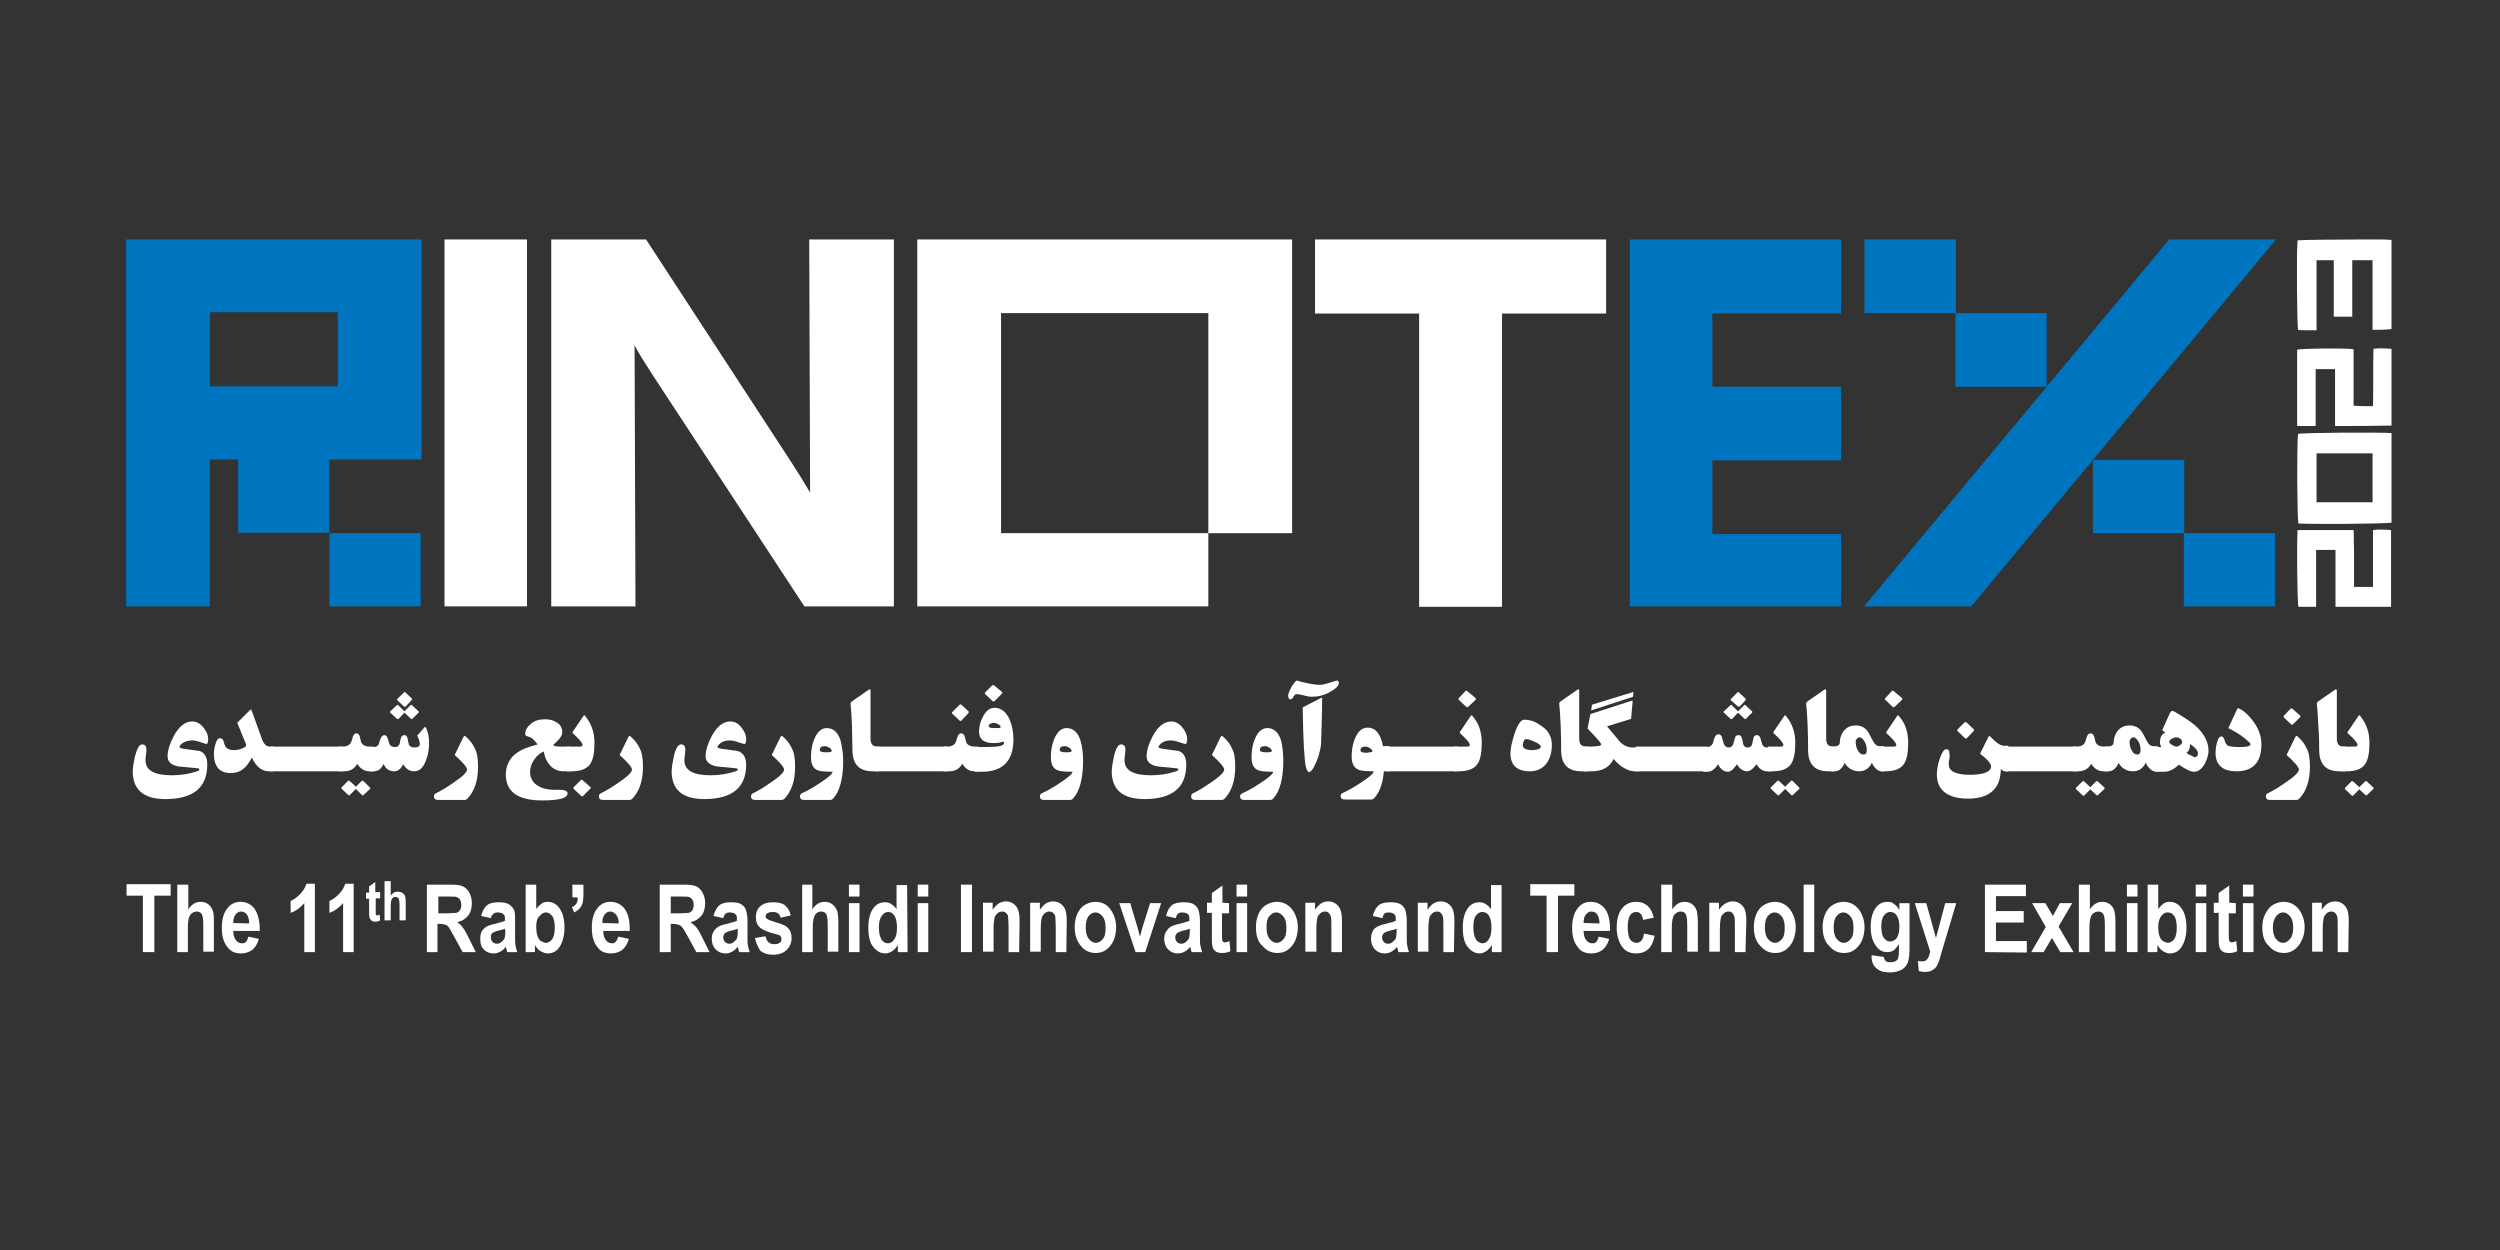 <?xml version="1.0" encoding="utf-8"?>
<!-- Generator: Adobe Illustrator 24.0.0, SVG Export Plug-In . SVG Version: 6.00 Build 0)  -->
<svg version="1.1" id="Layer_1" xmlns="http://www.w3.org/2000/svg" xmlns:xlink="http://www.w3.org/1999/xlink" x="0px" y="0px"
	 viewBox="0 0 566.9 283.5" style="enable-background:new 0 0 566.9 283.5;" xml:space="preserve">
<rect x="0" y="0" width="566.9" height="283.5" fill="#333333" stroke="none"/>
<style type="text/css">
	.st0{fill:#FFFFFF;}
	.st1{fill:#0075BF;}
</style>
<g>
	<path class="st0" d="M119.5,137.5h-18.7V54.3h18.7L119.5,137.5L119.5,137.5z"/>
</g>
<g>
	<path class="st0" d="M183.5,54.3l0.2,57.4c-1.3-2.2-2.7-4.5-4.2-6.8l-33-50.6H125v83.2h19.1l-0.2-59.2c0.8,1.6,2.2,3.8,4.2,6.9
		l34.3,52.3h20.3V54.3H183.5z"/>
</g>
<g>
	<path class="st0" d="M364.3,71.1h-23.7v66.5h-18.8V71.1h-23.6V54.3h66V71.1z"/>
</g>
<g>
	<polygon class="st0" points="274,120.9 227,120.9 227,71 274,71 274,120.9 293,120.9 293,54.3 208,54.3 208,137.5 274,137.5 	"/>
</g>
<g>
	<path class="st1" d="M417.5,137.5h-47.9V54.3h47.9v16.8h-29.2v16.6h29.2v16.7h-29.2v16.7h29.2V137.5z"/>
</g>
<g>
	<path class="st1" d="M95.6,104.2V54.3h-67v83.2h19v-33.3H54v16.6h20.7v-16.6H95.6z M47.6,87.6V70.8h29v16.8L47.6,87.6L47.6,87.6z"
		/>
</g>
<g>
	<rect x="74.7" y="120.9" class="st1" width="20.7" height="16.6"/>
</g>
<g>
	<polygon class="st1" points="422.7,137.5 447,137.5 516.1,54.3 491.9,54.3 	"/>
</g>
<g>
	<rect x="495.2" y="120.9" class="st1" width="20.7" height="16.6"/>
</g>
<g>
	<rect x="474.6" y="104.3" class="st1" width="20.7" height="16.6"/>
</g>
<g>
	<rect x="443.4" y="71" class="st1" width="20.7" height="16.7"/>
</g>
<g>
	<rect x="422.8" y="54.3" class="st1" width="20.7" height="16.7"/>
</g>
<g>
	<path class="st0" d="M542.3,98.2c0,6.8,0,13.5,0,20.3c-1,0.3-18.1,0.4-21.1,0.2c-0.3-0.9-0.4-17.5-0.1-20.3
		C522,98.1,539.3,98,542.3,98.2z M525.3,113.9c4.3,0,8.5,0,12.7,0c0-3.7,0-7.4,0-11.1c-4.3,0-8.5,0-12.7,0
		C525.3,106.6,525.3,110.2,525.3,113.9z"/>
</g>
<g>
	<path class="st0" d="M529.5,96.6c0-4.4,0-8.6,0-12.9c-1.5,0-2.9,0-4.4,0c0,4.3,0,8.6,0,12.9c-1.5,0-2.8,0-4.2,0
		c0-5.8,0-11.5,0-17.3c0.9-0.3,11.3-0.4,12.8-0.1c0,4.2,0,8.4,0,12.8c0.8,0,1.5,0.1,2.2,0.1c0.7,0,1.3,0,2.2,0c0.1-4.3,0-8.6,0.1-13
		c1.4-0.2,2.7-0.1,4.1,0c0,5.8,0,11.6,0,17.4C538,96.6,533.9,96.6,529.5,96.6z"/>
</g>
<g>
	<path class="st0" d="M521,120.2c4.2,0,8.4,0,12.7,0c0.1,1.4,0,2.9,0.1,4.3c0,1.4,0,2.8,0,4.2c0,1.4,0,2.9,0,4.4c1.5,0,2.8,0,4.3,0
		c0-4.3,0-8.5,0-12.9c1.4-0.2,2.8-0.1,4.1,0c0,5.8,0,11.6,0,17.4c-4.2,0-8.3,0-12.6,0c0-4.3,0-8.6,0-12.9c-1.5,0-2.9,0-4.4,0
		c0,4.3,0,8.6,0,12.9c-1.4,0-2.7,0-4,0C520.9,136.7,520.8,122.9,521,120.2z"/>
</g>
<g>
	<path class="st0" d="M521,54.5c-0.3,2.8-0.1,19.4,0.1,20.3c0.7,0.1,2.3,0.1,4.2,0.1V59h3.9v12.8h4.2V59h4.6v15.8
		c2.3,0,4-0.1,4.3-0.2V54.4c-0.5,0-1.2-0.1-2.2-0.1H540c-0.3,0-0.6,0-1,0c-1.1,0-2.4,0-3.7,0C529.2,54.3,521.6,54.4,521,54.5z"/>
</g>
<g>
	<path class="st0" d="M47,173.4c0,5.2-3.2,7.8-9.5,7.8c-4.9,0-7.4-2.1-7.4-6.3c0-0.8,0.2-2,0.5-3.4c0.5-1.8,1-2.7,1.6-2.7
		c0.7,0,1,0.4,1,1.2c0,0.3,0,0.6-0.1,1.2s-0.1,0.9-0.1,1.2c0,2.3,2,3.4,6,3.4c2,0,3.9-0.3,5.7-0.9c0.3-0.1,0.5-0.2,0.5-0.4
		c0-0.2-0.2-0.3-0.6-0.3l-4.1-0.4c-1.7-0.3-2.5-1.1-2.5-2.3c0-1.3,0.5-2.9,1.4-4.6c1.2-2.2,2.6-3.3,4.2-3.3c1,0,1.9,0.5,2.7,1.6
		c0.6,0.8,0.9,1.6,0.9,2.3c0,0.8-0.1,1.2-0.4,1.2c-0.1,0-0.5-0.1-1.3-0.4s-1.5-0.4-1.9-0.4c-0.8,0-1.6,0.2-2.2,0.6
		c-0.5,0.4-0.7,0.7-0.7,0.9c0,0.2,0.6,0.4,1.7,0.5c1.7,0.2,2.7,0.4,2.9,0.4C46.4,170.7,47,171.7,47,173.4z"/>
	<path class="st0" d="M62,174.9H61c-1.6,0-2.9-1-3.9-3.1c-0.7,1.3-1.3,2.1-2,2.6c-0.7,0.6-1.7,0.9-2.8,0.9c-2.5,0-3.8-1.5-3.8-4.4
		c0-0.6,0.1-1.3,0.3-2c0.3-1,0.6-1.5,1-1.5c0.5,0,0.8,0.2,0.9,0.7c0.2,0.8,0.4,1.2,0.5,1.3c0.3,0.4,0.9,0.7,1.8,0.7
		c0.6,0,1.2-0.1,1.7-0.3c0.7-0.2,1.1-0.5,1.1-0.8c0-0.1,0-0.1,0-0.2l-2-4.9l2.8-2.8c0.1-0.1,0.2-0.2,0.3-0.2c0.1,0,0.1,0.1,0.2,0.3
		l2.3,6.4c0.4,1.1,1,1.7,1.8,1.7h0.9L62,174.9L62,174.9z"/>
	<path class="st0" d="M77.6,174.9H61.3v-5.6h16.3L77.6,174.9L77.6,174.9z"/>
	<path class="st0" d="M84.7,174.9h-0.9c-1.2,0-2.1-0.6-2.8-1.7c-0.6,1.1-1.6,1.7-2.9,1.7h-1.2v-5.6h0.8c0.9,0,1.5-0.3,1.8-0.8
		c0.1-0.1,0.3-0.6,0.5-1.4c0.2-0.5,0.4-0.8,0.8-0.8c0.4,0,0.7,0.3,0.8,0.8c0.2,0.8,0.3,1.3,0.4,1.4c0.3,0.5,0.9,0.8,1.8,0.8h0.9
		C84.7,169.3,84.7,174.9,84.7,174.9z M83.9,178.6c0.1,0.1,0.1,0.2,0,0.3l-1.5,1.4c-0.1,0.1-0.2,0.1-0.3,0l-1.4-1.4l-1.4,1.4
		c-0.1,0.1-0.2,0.1-0.3,0l-1.5-1.4c-0.1-0.1-0.1-0.3,0-0.4l1.4-1.4c0.1-0.1,0.3-0.1,0.4,0l1.4,1.3l1.3-1.3c0.1-0.1,0.3-0.1,0.4,0
		L83.9,178.6z"/>
	<path class="st0" d="M97.3,168.4c0,1.5-0.2,2.8-0.7,4c-0.6,1.7-1.5,2.5-2.7,2.5c-1,0-1.8-0.5-2.5-1.6c-0.5,1.1-1.2,1.6-2,1.6
		c-1.2,0-2-0.6-2.4-1.7c-0.5,1.1-1.2,1.7-2.2,1.7h-1v-5.5h0.9c0.6,0,1-0.2,1.2-0.7c0.1-0.4,0.2-0.8,0.4-1.2c0.2-0.5,0.5-0.8,0.8-0.8
		c0.4,0,0.6,0.2,0.8,0.7l0.4,1.3c0.2,0.5,0.7,0.7,1.3,0.7c0.5,0,0.8-0.2,1-0.7c0.1-0.2,0.1-0.7,0.3-1.3c0.1-0.5,0.4-0.7,0.8-0.7
		c0.4,0,0.6,0.3,0.7,0.7l0.3,1.4c0.2,0.5,0.7,0.7,1.3,0.7c0.8,0,1.2-0.3,1.2-0.8c0-0.3-0.1-0.7-0.2-1c-0.1-0.2-0.2-0.5-0.4-0.9
		l1.6-1.8c0.2-0.2,0.3-0.2,0.4,0C97.1,166.1,97.3,167.3,97.3,168.4z M88.5,161.6c-0.1-0.1-0.1-0.2,0-0.3l1.5-1.4
		c0.1-0.1,0.2-0.1,0.3,0l1.4,1.4l1.4-1.4c0.1-0.1,0.2-0.1,0.3,0l1.5,1.4c0.1,0.1,0.1,0.2,0,0.3l-1.4,1.4c-0.1,0.1-0.2,0.1-0.3,0
		l-1.5-1.4l0,0l-1.3,1.4c-0.1,0.1-0.2,0.1-0.4,0L88.5,161.6z M90.1,158.8c-0.1-0.1-0.1-0.2,0-0.3l1.5-1.5c0.1-0.1,0.2-0.1,0.3,0
		l1.5,1.4c0.1,0.1,0.1,0.2-0.1,0.4l-1.3,1.4c-0.1,0.1-0.2,0.1-0.4,0L90.1,158.8z"/>
	<path class="st0" d="M108.4,173.9c0,3.1-0.8,5.5-2.4,7.2c-0.2,0.2-0.4,0.3-0.8,0.3h-5.8c-0.7,0-1-0.3-1-0.8c0-0.3,0.1-0.5,0.4-0.7
		c1.1-0.5,2.4-1.3,4-2.4c2.1-1.4,3.1-2.4,3.1-3c0-0.5-0.9-1.6-2.8-3.3l2-4.1c0.1-0.2,0.3-0.3,0.5-0.1c1,0.9,1.7,1.8,2.1,2.8
		C108.2,170.7,108.4,172.1,108.4,173.9z"/>
	<path class="st0" d="M129.3,174.9h-1.5c-1.3,0-2.4-0.5-3.2-1.5c-0.7-0.8-1.1-1.8-1.3-3c-0.9,0.4-1.6,1-2.2,1.9
		c-0.6,0.9-0.9,1.8-0.9,2.7c0,1.4,0.6,2.5,1.8,3.2c1,0.6,2.2,0.9,3.8,0.9c0.1,0,0.3,0,0.6,0c0.3,0,0.5,0,0.6,0
		c1.1,0,1.7,0.3,1.7,0.8c0,1.1-1.9,1.6-5.8,1.6c-5.4,0-8.2-1.9-8.2-5.9c0-1.5,0.5-2.8,1.4-3.9c0.8-0.9,1.8-1.5,3-2
		c0.5-0.2,1.4-0.5,2.8-0.9c-0.6-0.8-1.1-1.3-1.6-1.6c-0.1,0-0.3-0.1-0.9-0.3c-0.2-0.1-0.3-0.2-0.3-0.5c0-0.8,0.4-1.5,1.2-2.2
		c0.9-0.8,2-1.1,3.3-1.1c1,0,1.8,0.2,2.6,0.7c0.9,0.5,1.3,1.3,1.3,2.2c0,0.6-0.3,1.1-0.8,1.7c0,0-0.4,0.4-1.3,1.3
		c0.4,0.2,1,0.3,1.7,0.3h2L129.3,174.9L129.3,174.9z"/>
	<path class="st0" d="M134.8,168.4c0,2.3-0.3,3.9-1,4.9c-0.8,1.1-2.2,1.6-4.2,1.6h-1v-5.6h2.8c0.5,0,0.7-0.1,0.7-0.4
		c0-0.1-0.1-0.3-0.2-0.5c-0.5-0.7-1.2-1.4-2-2.1c-0.1-0.1-0.1-0.3,0-0.4l2.3-3.4c0.1-0.2,0.2-0.3,0.3-0.3c0.1,0,0.2,0.1,0.3,0.3
		C134.1,164.1,134.8,166.1,134.8,168.4z M133.9,178.5c0.1,0.1,0.1,0.2,0,0.3l-1.7,1.7c-0.1,0.1-0.2,0.1-0.4,0l-1.7-1.6
		c-0.1-0.1-0.1-0.3,0-0.4l1.6-1.6c0.1-0.1,0.3-0.1,0.4,0L133.9,178.5z"/>
	<path class="st0" d="M145.8,173.9c0,3.1-0.8,5.5-2.4,7.2c-0.2,0.2-0.4,0.3-0.8,0.3h-5.8c-0.7,0-1-0.3-1-0.8c0-0.3,0.1-0.5,0.4-0.7
		c1.1-0.5,2.4-1.3,4-2.4c2.1-1.4,3.1-2.4,3.1-3c0-0.5-0.9-1.6-2.8-3.3l2-4.1c0.1-0.2,0.3-0.3,0.5-0.1c1,0.9,1.7,1.8,2.1,2.8
		C145.6,170.7,145.8,172.1,145.8,173.9z"/>
	<path class="st0" d="M169.2,173.4c0,5.2-3.2,7.8-9.5,7.8c-4.9,0-7.4-2.1-7.4-6.3c0-0.8,0.2-2,0.5-3.4c0.4-1.8,1-2.7,1.6-2.7
		c0.7,0,1,0.4,1,1.2c0,0.3,0,0.6-0.1,1.2s-0.1,0.9-0.1,1.2c0,2.3,2,3.4,5.9,3.4c2,0,3.9-0.3,5.7-0.9c0.3-0.1,0.5-0.2,0.5-0.4
		c0-0.2-0.2-0.3-0.6-0.3l-4.1-0.4c-1.7-0.3-2.6-1.1-2.6-2.3c0-1.3,0.5-2.9,1.4-4.6c1.2-2.2,2.6-3.3,4.2-3.3c1.1,0,1.9,0.5,2.7,1.6
		c0.6,0.8,0.9,1.6,0.9,2.3c0,0.8-0.1,1.2-0.4,1.2c-0.1,0-0.6-0.1-1.4-0.4s-1.4-0.4-1.9-0.4c-0.9,0-1.6,0.2-2.1,0.6
		c-0.5,0.4-0.7,0.7-0.7,0.9c0,0.2,0.6,0.4,1.7,0.5c1.7,0.2,2.7,0.4,2.9,0.4C168.5,170.7,169.2,171.7,169.2,173.4z"/>
	<path class="st0" d="M180.3,173.9c0,3.1-0.8,5.5-2.4,7.2c-0.2,0.2-0.4,0.3-0.8,0.3h-5.8c-0.7,0-1-0.3-1-0.8c0-0.3,0.1-0.5,0.4-0.7
		c1.1-0.5,2.4-1.3,4-2.4c2.1-1.4,3.1-2.4,3.1-3c0-0.5-0.9-1.6-2.8-3.3l2-4.1c0.1-0.2,0.3-0.3,0.5-0.1c1,0.9,1.7,1.8,2.1,2.8
		C180.1,170.7,180.3,172.1,180.3,173.9z"/>
	<path class="st0" d="M191.2,172.5c0,4.1-0.8,7-2.3,8.6c-0.2,0.2-0.4,0.3-0.7,0.3h-5.8c-0.7,0-1-0.3-1-0.8c0-0.3,0.1-0.5,0.4-0.7
		c1.1-0.5,2.4-1.2,3.9-2.2c2-1.3,3.1-2.2,3.1-2.7c-1.7,0-2.8-0.1-3.3-0.3c-1.1-0.4-1.6-1.4-1.6-3c0-1.4,0.2-2.8,0.7-4
		c0.7-1.7,1.6-2.6,2.9-2.6c1.4,0,2.5,0.9,3.1,2.8C190.9,169.2,191.2,170.7,191.2,172.5z M188.6,170.3c0-0.3-0.2-0.5-0.6-0.8
		c-0.4-0.2-0.7-0.3-1-0.3c-0.8,0-1.1,0.3-1.1,0.9c0,0.3,0.5,0.5,1.4,0.5C188.1,170.6,188.6,170.5,188.6,170.3z"/>
	<path class="st0" d="M199.2,174.9h-1.3c-3.1,0-4.6-1.6-4.6-4.9c0-1.4-0.1-3.2-0.1-5.4c-0.1-2.4-0.2-3.9-0.3-4.7
		c-0.1-0.4,0-0.6,0.2-0.8l3.6-2.5c0.3-0.2,0.4-0.3,0.5-0.3c0.1,0,0.2,0.1,0.2,0.3v10.9c0,1.2,0.5,1.8,1.6,1.8h0.4L199.2,174.9
		L199.2,174.9z"/>
	<path class="st0" d="M214.8,174.9h-16.3v-5.6h16.3V174.9z"/>
	<path class="st0" d="M221.9,174.9h-0.9c-1.2,0-2.1-0.6-2.8-1.7c-0.6,1.1-1.6,1.7-2.9,1.7H214v-5.6h0.8c0.9,0,1.5-0.3,1.8-0.8
		c0.1-0.1,0.3-0.6,0.5-1.4c0.2-0.5,0.4-0.8,0.9-0.8c0.4,0,0.6,0.3,0.8,0.8c0.2,0.8,0.3,1.3,0.4,1.4c0.3,0.5,0.9,0.8,1.8,0.8h0.9
		V174.9z M219.6,161.3c0.1,0.1,0.1,0.2,0,0.4l-1.6,1.7c-0.1,0.1-0.3,0.1-0.4,0l-1.7-1.6c-0.1-0.1-0.1-0.3,0.1-0.4l1.6-1.6
		c0.1-0.1,0.3-0.1,0.4,0L219.6,161.3z"/>
	<path class="st0" d="M229.8,167.7c0,4.8-2.4,7.3-7.1,7.3h-1.6v-5.6h1.6c2.7,0,4.3-0.1,4.7-0.5c0.2-0.1,0.3-0.3,0.3-0.4
		c0-0.2-0.1-0.3-0.4-0.3c-0.1,0-0.1,0-0.2,0.1c-0.3,0.1-0.9,0.2-1.9,0.2c-2.1,0-3.2-0.9-3.2-2.6c0-1.1,0.3-2.3,0.9-3.4
		c0.7-1.3,1.5-2,2.6-2c1.5,0,2.7,0.9,3.5,2.8C229.5,164.5,229.8,166,229.8,167.7z M227.2,156.9c0.1,0.1,0.1,0.2,0,0.4l-1.7,1.7
		c-0.1,0.1-0.2,0.1-0.4,0l-1.7-1.6c-0.1-0.1-0.1-0.3,0-0.4l1.6-1.6c0.1-0.1,0.3-0.1,0.4,0L227.2,156.9z M226.9,164.9
		c0-0.3-0.2-0.5-0.6-0.7c-0.4-0.2-0.7-0.3-0.9-0.3c-0.3,0-0.5,0.1-0.8,0.2c-0.3,0.1-0.4,0.4-0.4,0.6c0,0.3,0.5,0.4,1.4,0.4
		C226.5,165.1,226.9,165.1,226.9,164.9z"/>
	<path class="st0" d="M245.6,172.5c0,4.1-0.8,7-2.3,8.6c-0.2,0.2-0.4,0.3-0.7,0.3h-5.8c-0.7,0-1-0.3-1-0.8c0-0.3,0.1-0.5,0.4-0.7
		c1.1-0.5,2.4-1.2,3.9-2.2c2-1.3,3.1-2.2,3.1-2.7c-1.7,0-2.8-0.1-3.3-0.3c-1.1-0.4-1.6-1.4-1.6-3c0-1.4,0.2-2.8,0.7-4
		c0.7-1.7,1.6-2.6,2.9-2.6c1.4,0,2.5,0.9,3.1,2.8C245.4,169.2,245.6,170.7,245.6,172.5z M243,170.3c0-0.3-0.2-0.5-0.6-0.8
		c-0.4-0.2-0.7-0.3-1-0.3c-0.8,0-1.1,0.3-1.1,0.9c0,0.3,0.5,0.5,1.4,0.5C242.6,170.6,243,170.5,243,170.3z"/>
	<path class="st0" d="M269,173.4c0,5.2-3.2,7.8-9.5,7.8c-4.9,0-7.4-2.1-7.4-6.3c0-0.8,0.2-2,0.5-3.4c0.4-1.8,1-2.7,1.6-2.7
		c0.7,0,1,0.4,1,1.2c0,0.3,0,0.6-0.1,1.2s-0.1,0.9-0.1,1.2c0,2.3,2,3.4,6,3.4c2,0,3.9-0.3,5.7-0.9c0.3-0.1,0.5-0.2,0.5-0.4
		c0-0.2-0.2-0.3-0.6-0.3l-4.1-0.4c-1.7-0.3-2.5-1.1-2.5-2.3c0-1.3,0.5-2.9,1.4-4.6c1.2-2.2,2.6-3.3,4.2-3.3c1,0,1.9,0.5,2.7,1.6
		c0.6,0.8,0.9,1.6,0.9,2.3c0,0.8-0.1,1.2-0.4,1.2c-0.1,0-0.5-0.1-1.4-0.4c-0.8-0.3-1.5-0.4-1.9-0.4c-0.9,0-1.6,0.2-2.1,0.6
		c-0.5,0.4-0.7,0.7-0.7,0.9c0,0.2,0.6,0.4,1.7,0.5c1.7,0.2,2.7,0.4,2.9,0.4C268.4,170.7,269,171.7,269,173.4z"/>
	<path class="st0" d="M280.1,173.9c0,3.1-0.8,5.5-2.4,7.2c-0.2,0.2-0.4,0.3-0.8,0.3h-5.8c-0.7,0-1-0.3-1-0.8c0-0.3,0.1-0.5,0.4-0.7
		c1.1-0.5,2.4-1.3,4-2.4c2.1-1.4,3.1-2.4,3.1-3c0-0.5-0.9-1.6-2.8-3.3l2-4.1c0.1-0.2,0.3-0.3,0.5-0.1c1,0.9,1.7,1.8,2.1,2.8
		C279.9,170.7,280.1,172.1,280.1,173.9z"/>
	<path class="st0" d="M291,172.5c0,4.1-0.8,7-2.3,8.6c-0.2,0.2-0.4,0.3-0.7,0.3h-5.8c-0.7,0-1-0.3-1-0.8c0-0.3,0.1-0.5,0.5-0.7
		c1.1-0.5,2.4-1.2,3.9-2.2c2-1.3,3.1-2.2,3.1-2.7c-1.7,0-2.8-0.1-3.3-0.3c-1.1-0.4-1.6-1.4-1.6-3c0-1.4,0.2-2.8,0.7-4
		c0.7-1.7,1.6-2.6,2.9-2.6c1.4,0,2.5,0.9,3.1,2.8C290.8,169.2,291,170.7,291,172.5z M288.4,170.3c0-0.3-0.2-0.5-0.6-0.8
		c-0.4-0.2-0.7-0.3-1-0.3c-0.8,0-1.1,0.3-1.1,0.9c0,0.3,0.5,0.5,1.4,0.5C288,170.6,288.4,170.5,288.4,170.3z"/>
	<path class="st0" d="M303.6,154.9c0,0.6-0.7,1.3-2,2c-1.4,0.8-2.8,1.1-4.2,1.1c-0.4,0-1-0.1-1.7-0.3s-1.3-0.3-1.7-0.3
		c-0.2,0-0.5,0.2-0.7,0.6s-0.5,0.6-0.6,0.6c-0.4,0-0.6-0.3-0.6-0.9c0-0.4,0.3-1.1,0.8-2c0.6-1,1.1-1.5,1.6-1.5c-0.3,0-0.4,0-0.4,0.1
		c0,0.1,0.6,0.2,1.8,0.5c1.7,0.4,2.9,0.5,3.5,0.5c0.5,0,1.2-0.2,2.2-0.5c0.9-0.3,1.5-0.5,1.7-0.5
		C303.5,154.5,303.6,154.6,303.6,154.9z M299.8,158.7c0,1.3,0,3.1-0.1,5.4c-0.1,2.9-0.1,4.6-0.2,5.2c-0.1,0.6-0.3,1.4-0.6,2.4
		c-0.3,0.9-0.7,1.7-1,2.3c-0.4,0.7-0.8,1.1-1,1.1c-0.3,0-0.6-0.4-0.8-1.3c-0.3-1.3-0.6-5.7-0.7-13.4l3.9-2c0.2-0.1,0.4-0.2,0.5-0.2
		C299.8,158.1,299.8,158.3,299.8,158.7z"/>
	<path class="st0" d="M315.1,174.9h-1.3c-0.2,2.8-1,4.8-2.2,6.1c-0.2,0.2-0.4,0.3-0.7,0.3H305c-0.7,0-1-0.3-1-0.8
		c0-0.3,0.1-0.5,0.5-0.7c1.1-0.5,2.4-1.2,3.9-2.2c2-1.3,3.1-2.2,3.1-2.7c-1.7,0-2.8-0.1-3.3-0.3c-1.1-0.4-1.7-1.4-1.7-3
		c0-1.4,0.2-2.8,0.7-4c0.7-1.7,1.6-2.6,2.9-2.6c1.8,0,3,1.4,3.5,4.2h1.5L315.1,174.9L315.1,174.9z M311.2,170.4
		c0-0.3-0.2-0.5-0.6-0.8c-0.4-0.2-0.7-0.3-1-0.3c-0.8,0-1.1,0.3-1.1,0.9c0,0.3,0.5,0.5,1.4,0.5C310.8,170.6,311.2,170.5,311.2,170.4
		z"/>
	<path class="st0" d="M330.7,174.9h-16.3v-5.6h16.3V174.9z"/>
	<path class="st0" d="M336,168.4c0,2.3-0.3,3.9-1,4.9c-0.8,1.1-2.2,1.6-4.2,1.6h-1v-5.6h2.8c0.5,0,0.7-0.1,0.7-0.4
		c0-0.1-0.1-0.3-0.2-0.5c-0.5-0.7-1.2-1.4-2-2.1c-0.1-0.1-0.1-0.3,0-0.4l2.3-3.4c0.1-0.2,0.2-0.3,0.3-0.3c0.1,0,0.2,0.1,0.3,0.3
		C335.4,164.1,336,166.1,336,168.4z M334.6,158.3c0.1,0.1,0.1,0.2,0,0.4l-1.7,1.6c-0.1,0.1-0.2,0.1-0.4,0l-1.7-1.6
		c-0.1-0.1-0.1-0.3,0-0.4l1.5-1.6c0.1-0.1,0.3-0.1,0.4,0L334.6,158.3z"/>
	<path class="st0" d="M351.9,168.9c0,1.7-0.4,3.1-1.2,4.2c-0.9,1.2-2.2,1.8-3.8,1.8c-2.9,0-4.4-1.4-4.4-4.1c0-1,0.3-2.4,0.9-4.3
		c0.7-2.2,1.5-3.3,2.2-3.3c1.3,0,2.6,0.4,3.9,1.4C351.1,165.6,351.9,167.1,351.9,168.9z M349.4,169.3c0-0.3-0.5-0.7-1.4-1.1
		c-0.9-0.4-1.5-0.6-1.9-0.6c-0.3,0-0.5,0.2-0.6,0.5c-0.1,0.3-0.2,0.6-0.2,0.9c0,0.7,0.8,1.1,2.2,1.1
		C348.8,170,349.4,169.8,349.4,169.3z"/>
	<path class="st0" d="M359.9,174.9h-1.3c-3.1,0-4.6-1.6-4.6-4.9c0-1.4,0-3.2-0.1-5.4c-0.1-2.4-0.2-3.9-0.3-4.7
		c-0.1-0.4,0-0.6,0.2-0.8l3.6-2.5c0.3-0.2,0.4-0.3,0.5-0.3c0.1,0,0.2,0.1,0.2,0.3v10.9c0,1.2,0.5,1.8,1.6,1.8h0.4L359.9,174.9
		L359.9,174.9z"/>
	<path class="st0" d="M371.6,174.9h-1c-0.8,0-1.6-0.3-2.6-0.9c-0.8-0.5-1.5-1.2-2.1-1.9c-0.9,1.9-2.6,2.8-5,2.8h-1.8v-5.6h1.3
		c1.1,0,2-0.1,2.4-0.2c0.2-0.1,0.3-0.2,0.3-0.3c0-0.1-0.1-0.2-0.2-0.4c-0.7-0.9-1.7-1.9-2.9-3.2l0.6-3.1c0-0.1,0-0.1,0.1-0.2l9.3-3
		c0.1,0,0.2,0,0.2,0c0,0,0,0.1,0,0.3l-0.3,3.4c0,0.2,0,0.3,0,0.3c0,0.1-0.1,0.1-0.3,0.2l-5.2,1.6l3.1,3.7c0.8,0.7,1.7,1.1,2.7,1.1
		h1.3L371.6,174.9L371.6,174.9z M370.4,156.9l-0.1,1.1l-9.5,3.1l0.2-1.3L370.4,156.9z"/>
	<path class="st0" d="M387.2,174.9h-16.3v-5.6h16.3L387.2,174.9L387.2,174.9z"/>
	<path class="st0" d="M401.6,174.9h-1c-0.8,0-1.6-0.5-2.3-1.6c-0.8,1.1-1.5,1.6-2.2,1.6c-0.4,0-0.9-0.2-1.3-0.5
		c-0.4-0.3-0.7-0.7-0.9-1.1c-0.8,1.1-1.4,1.7-2.1,1.7c-0.9,0-1.7-0.6-2.2-1.7c-0.7,1.1-1.5,1.7-2.4,1.7h-1v-5.6h0.9
		c0.6,0,1-0.3,1.3-0.8c0.1-0.4,0.2-0.9,0.4-1.3c0.2-0.6,0.5-0.8,0.9-0.8c0.4,0,0.7,0.3,0.8,0.8c0,0.2,0.2,0.6,0.4,1.4
		c0.2,0.5,0.6,0.8,1.1,0.8c0.5,0,0.8-0.3,1-0.7c0.1-0.3,0.2-0.7,0.4-1.4c0.1-0.5,0.4-0.7,0.8-0.7c0.4,0,0.7,0.2,0.8,0.7
		c0.1,0.3,0.2,0.7,0.3,1.4c0.2,0.5,0.5,0.7,1,0.7c0.5,0,0.8-0.2,1-0.7c0.1-0.4,0.2-0.9,0.3-1.4s0.4-0.7,0.8-0.7
		c0.4,0,0.6,0.2,0.8,0.7c0,0.2,0.2,0.6,0.4,1.4c0.2,0.5,0.6,0.7,1.1,0.7h0.9L401.6,174.9L401.6,174.9z M390.9,161.6
		c-0.1-0.1-0.1-0.2,0-0.3l1.5-1.4c0.1-0.1,0.2-0.1,0.3,0l1.4,1.4l1.4-1.4c0.1-0.1,0.2-0.1,0.3,0l1.5,1.4c0.1,0.1,0.1,0.2,0,0.3
		l-1.4,1.4c-0.1,0.1-0.2,0.1-0.3,0l-1.5-1.4l0,0l-1.3,1.4c-0.1,0.1-0.2,0.1-0.4,0L390.9,161.6z M392.5,158.8c-0.1-0.1-0.1-0.2,0-0.3
		l1.5-1.5c0.1-0.1,0.2-0.1,0.3,0l1.5,1.4c0.1,0.1,0.1,0.2,0,0.4l-1.3,1.4c-0.1,0.1-0.2,0.1-0.4,0L392.5,158.8z"/>
	<path class="st0" d="M407.1,168.4c0,2.3-0.3,3.9-1,4.9c-0.8,1.1-2.2,1.6-4.2,1.6h-1v-5.6h2.8c0.5,0,0.7-0.1,0.7-0.4
		c0-0.1-0.1-0.3-0.2-0.5c-0.5-0.7-1.2-1.4-2-2.1c-0.1-0.1-0.1-0.3,0-0.4l2.3-3.4c0.1-0.2,0.2-0.3,0.3-0.3c0.1,0,0.2,0.1,0.3,0.3
		C406.4,164.1,407.1,166.1,407.1,168.4z M408,178.6c0.1,0.1,0.1,0.2,0,0.3l-1.5,1.4c-0.1,0.1-0.2,0.1-0.3,0l-1.4-1.4l-1.4,1.4
		c-0.1,0.1-0.2,0.1-0.3,0l-1.5-1.4c-0.1-0.1-0.1-0.3,0-0.4l1.4-1.4c0.1-0.1,0.3-0.1,0.4,0l1.4,1.3l1.3-1.3c0.1-0.1,0.3-0.1,0.4,0
		L408,178.6z"/>
	<path class="st0" d="M415.9,174.9h-1.3c-3.1,0-4.6-1.6-4.6-4.9c0-1.4,0-3.2-0.1-5.4c-0.1-2.4-0.2-3.9-0.3-4.7
		c-0.1-0.4,0-0.6,0.2-0.8l3.6-2.5c0.3-0.2,0.4-0.3,0.5-0.3c0.1,0,0.2,0.1,0.2,0.3v10.9c0,1.2,0.5,1.8,1.6,1.8h0.4L415.9,174.9
		L415.9,174.9z"/>
	<path class="st0" d="M427.3,174.9h-0.7c-0.4,0-0.9-0.2-1.3-0.7c-0.4-0.4-0.7-0.8-0.8-1.3c-0.6,1.3-1.6,2-2.9,2
		c-1.4,0-2.5-0.6-3.3-1.9c-0.6,1.3-1.3,1.9-2.3,1.9h-0.8v-5.6h0.4c1,0,1.6-0.3,1.6-1c0-0.9,0.3-1.6,0.7-2.3c0.7-1,1.6-1.5,2.9-1.5
		c1.1,0,2,0.4,2.6,1.2c0.2,0.2,0.6,0.9,1.3,2.3c0.4,0.8,0.9,1.2,1.5,1.2h1L427.3,174.9L427.3,174.9z M423.3,170
		c0-0.5-0.1-1.1-0.4-1.7c-0.4-0.7-0.8-1.1-1.2-1.1c-0.3,0-0.5,0.1-0.6,0.3c-0.2,0.2-0.3,0.4-0.3,0.7c0,0.6,0.1,1.2,0.4,1.8
		c0.4,0.8,0.8,1.1,1.4,1.1C423.1,171.1,423.3,170.8,423.3,170z"/>
	<path class="st0" d="M432.7,168.4c0,2.3-0.3,3.9-1,4.9c-0.8,1.1-2.2,1.6-4.2,1.6h-1v-5.6h2.8c0.5,0,0.7-0.1,0.7-0.4
		c0-0.1-0.1-0.3-0.2-0.5c-0.5-0.7-1.2-1.4-2-2.1c-0.1-0.1-0.1-0.3,0-0.4l2.3-3.4c0.1-0.2,0.2-0.3,0.3-0.3c0.1,0,0.2,0.1,0.3,0.3
		C432.1,164.1,432.7,166.1,432.7,168.4z M431.3,158.3c0.1,0.1,0.1,0.2,0,0.4l-1.7,1.6c-0.1,0.1-0.2,0.1-0.4,0l-1.7-1.6
		c-0.1-0.1-0.1-0.3,0-0.4l1.5-1.6c0.1-0.1,0.3-0.1,0.4,0L431.3,158.3z"/>
	<path class="st0" d="M455.4,174.9h-0.7c-0.4,0-0.8-0.2-1-0.6c0,4.5-2.5,6.8-7.5,6.8c-2,0-3.7-0.4-4.9-1.2c-1.4-0.9-2.1-2.4-2.1-4.3
		c0-1,0.2-2.1,0.6-3.4c0.5-1.5,1-2.3,1.5-2.3c0.4,0,0.6,0.1,0.7,0.5c0,0.2,0.1,0.4,0.1,0.9c0,0.2,0,0.6-0.1,1s-0.1,0.8-0.1,1
		c0,1.6,1.6,2.4,4.9,2.4c1,0,1.9-0.1,2.8-0.3c1.3-0.3,1.9-0.9,1.9-1.6c0-0.6-0.8-1.6-2.5-2.9l1.9-3.8c0.1-0.1,0.1-0.2,0.2-0.2
		s0.1,0.1,0.3,0.2c1.3,1.4,2.3,2,3,2h1L455.4,174.9L455.4,174.9z M447.6,165.4c0.1,0.1,0.1,0.2,0,0.3l-1.6,1.7
		c-0.1,0.1-0.2,0.1-0.4,0l-1.7-1.6c-0.1-0.1-0.1-0.3,0-0.4l1.6-1.6c0.1-0.1,0.3-0.1,0.4,0L447.6,165.4z"/>
	<path class="st0" d="M471,174.9h-16.3v-5.6H471V174.9z"/>
	<path class="st0" d="M478,174.9h-1c-1.2,0-2.1-0.6-2.8-1.7c-0.6,1.1-1.6,1.7-2.9,1.7h-1.2v-5.6h0.8c0.9,0,1.5-0.3,1.8-0.8
		c0.1-0.1,0.3-0.6,0.5-1.4c0.2-0.5,0.4-0.8,0.9-0.8c0.4,0,0.6,0.3,0.8,0.8c0.2,0.8,0.3,1.3,0.4,1.4c0.3,0.5,0.9,0.8,1.8,0.8h1
		L478,174.9L478,174.9z M477.2,178.6c0.1,0.1,0.1,0.2,0,0.3l-1.5,1.4c-0.1,0.1-0.2,0.1-0.3,0L474,179l-1.4,1.4
		c-0.1,0.1-0.2,0.1-0.3,0l-1.5-1.4c-0.1-0.1-0.1-0.3,0-0.4l1.4-1.4c0.1-0.1,0.3-0.1,0.4,0l1.4,1.3l1.3-1.3c0.1-0.1,0.3-0.1,0.4,0
		L477.2,178.6z"/>
	<path class="st0" d="M489.4,174.9h-0.7c-0.4,0-0.9-0.2-1.3-0.7c-0.4-0.4-0.7-0.8-0.8-1.3c-0.6,1.3-1.6,2-2.9,2
		c-1.4,0-2.5-0.6-3.3-1.9c-0.6,1.3-1.3,1.9-2.3,1.9h-0.8v-5.6h0.4c1,0,1.6-0.3,1.6-1c0-0.9,0.3-1.6,0.7-2.3c0.7-1,1.6-1.5,2.9-1.5
		c1.1,0,2,0.4,2.6,1.2c0.2,0.2,0.6,0.9,1.3,2.3c0.4,0.8,0.9,1.2,1.5,1.2h1L489.4,174.9L489.4,174.9z M485.4,170
		c0-0.5-0.1-1.1-0.4-1.7c-0.4-0.7-0.8-1.1-1.2-1.1c-0.3,0-0.5,0.1-0.6,0.3c-0.2,0.2-0.3,0.4-0.3,0.7c0,0.6,0.1,1.2,0.4,1.8
		c0.4,0.8,0.8,1.1,1.4,1.1C485.1,171.1,485.4,170.8,485.4,170z"/>
	<path class="st0" d="M500.8,170.3c0,0.8-0.3,1.8-0.8,2.8c-0.7,1.3-1.5,1.9-2.5,1.9c-0.7,0-1.8-0.5-3.4-1.6
		c-1.2,1.1-2.3,1.6-3.3,1.6h-2.2v-5.6h1.5c-0.2-0.3-0.3-0.7-0.3-1.1c0-1.1,0.4-1.8,1.2-2.2l-0.7-0.5l1.7-3.8
		c0.2-0.4,0.4-0.6,0.6-0.6c0.1,0,0.4,0.1,0.7,0.3c2.2,1.3,3.9,2.4,5,3.5C500,166.7,500.8,168.4,500.8,170.3z M494.8,168.3
		c0-0.3-0.1-0.6-0.4-0.8c-0.3-0.2-0.6-0.3-0.9-0.3c-0.3,0-0.6,0.1-1,0.3c-0.4,0.2-0.6,0.5-0.6,0.7c0,0.2,0.2,0.5,0.6,0.7
		c0.4,0.2,0.7,0.4,1,0.4c0.3,0,0.5-0.1,0.8-0.3S494.8,168.6,494.8,168.3z M498.4,170.8c0-0.6-0.6-1.3-1.8-2.1c0,0.1,0,0.2,0,0.3
		c0,0.8-0.3,1.4-0.8,1.7c0.2,0.2,0.5,0.4,1,0.6c0.5,0.3,0.8,0.4,1,0.4C498.2,171.6,498.4,171.4,498.4,170.8z"/>
	<path class="st0" d="M512.8,168.8c0,4-1.9,6.1-5.6,6.1c-3.2,0-4.8-1.4-4.8-4.2c0-1.1,0.2-2.1,0.6-3.1c0.2-0.4,0.4-0.6,0.7-0.6
		c0.3,0,0.5,0.2,0.7,0.7c0.2,0.8,0.5,1.3,0.9,1.4c0.4,0.2,1.3,0.3,2.6,0.3c1.6,0,2.4-0.2,2.4-0.6c0-0.2-0.1-0.4-0.4-0.6
		c-0.9-0.9-2.4-2-4.6-3.1l1.9-4.1c0.1-0.2,0.2-0.4,0.3-0.4c0.1,0,0.2,0,0.3,0.1c0.9,0.4,1.8,1.2,2.7,2.3
		C512,164.8,512.8,166.7,512.8,168.8z"/>
	<path class="st0" d="M523.8,173.9c0,3.1-0.8,5.5-2.4,7.2c-0.2,0.2-0.4,0.3-0.8,0.3h-5.8c-0.7,0-1-0.3-1-0.8c0-0.3,0.1-0.5,0.4-0.7
		c1.1-0.5,2.4-1.3,4-2.4c2.1-1.4,3.1-2.4,3.1-3c0-0.5-0.9-1.6-2.8-3.3l2-4.1c0.1-0.2,0.3-0.3,0.5-0.1c1,0.9,1.7,1.8,2.1,2.8
		C523.6,170.7,523.8,172.1,523.8,173.9z M521.6,162.3c0.1,0.1,0.1,0.2,0,0.3l-1.7,1.7c-0.1,0.1-0.2,0.1-0.3,0l-1.7-1.6
		c-0.1-0.1-0.1-0.3,0-0.4l1.5-1.6c0.1-0.1,0.3-0.1,0.4,0L521.6,162.3z"/>
	<path class="st0" d="M531.8,174.9h-1.3c-3.1,0-4.6-1.6-4.6-4.9c0-1.4,0-3.2-0.2-5.4c-0.1-2.4-0.2-3.9-0.3-4.7
		c-0.1-0.4,0-0.6,0.2-0.8l3.6-2.5c0.3-0.2,0.4-0.3,0.5-0.3c0.1,0,0.2,0.1,0.2,0.3v10.9c0,1.2,0.5,1.8,1.6,1.8h0.4L531.8,174.9
		L531.8,174.9z"/>
	<path class="st0" d="M537.3,168.4c0,2.3-0.3,3.9-1,4.9c-0.8,1.1-2.2,1.6-4.2,1.6h-1v-5.6h2.8c0.5,0,0.7-0.1,0.7-0.4
		c0-0.1-0.1-0.3-0.2-0.5c-0.5-0.7-1.2-1.4-2-2.1c-0.1-0.1-0.1-0.3,0-0.4l2.3-3.4c0.1-0.2,0.2-0.3,0.3-0.3c0.1,0,0.2,0.1,0.3,0.3
		C536.6,164.1,537.3,166.1,537.3,168.4z M538.2,178.6c0.1,0.1,0.1,0.2,0,0.3l-1.5,1.4c-0.1,0.1-0.2,0.1-0.3,0L535,179l-1.4,1.4
		c-0.1,0.1-0.2,0.1-0.3,0l-1.5-1.4c-0.1-0.1-0.1-0.3,0-0.4l1.4-1.4c0.1-0.1,0.3-0.1,0.4,0l1.4,1.3l1.3-1.3c0.1-0.1,0.3-0.1,0.4,0
		L538.2,178.6z"/>
</g>
<g>
	<path class="st0" d="M32.4,215.9v-12.8h-3.7v-2.6h10v2.6h-3.7v12.8H32.4z"/>
	<path class="st0" d="M42.7,200.6v5.6c0.4-0.6,0.8-1,1.3-1.3s1-0.4,1.5-0.4c0.7,0,1.3,0.2,1.8,0.6c0.5,0.4,0.8,0.9,1,1.6
		c0.2,0.5,0.2,1.4,0.2,2.6v6.5h-2.4V210c0-1.4-0.1-2.2-0.3-2.6c-0.2-0.5-0.7-0.7-1.2-0.7c-0.6,0-1.1,0.3-1.5,0.8
		c-0.3,0.5-0.5,1.4-0.5,2.8v5.6h-2.4v-15.3L42.7,200.6L42.7,200.6z"/>
	<path class="st0" d="M56.3,212.4l2.4,0.5c-0.3,1.1-0.8,1.9-1.5,2.5c-0.7,0.5-1.5,0.8-2.5,0.8c-1.3,0-2.4-0.4-3.1-1.4
		c-0.9-1.1-1.3-2.5-1.3-4.4c0-1.9,0.4-3.4,1.3-4.5c0.7-0.9,1.7-1.4,2.9-1.4c1.3,0,2.3,0.5,3.1,1.4c0.8,1.1,1.3,2.7,1.3,4.9l0,0.3h-6
		c0,0.9,0.2,1.6,0.6,2.1s0.8,0.7,1.4,0.7C55.6,214,56.1,213.4,56.3,212.4z M56.5,209.4c0-0.9-0.2-1.5-0.5-2
		c-0.3-0.4-0.8-0.7-1.3-0.7c-0.5,0-0.9,0.2-1.3,0.7c-0.4,0.5-0.5,1.1-0.5,1.9L56.5,209.4L56.5,209.4z"/>
	<path class="st0" d="M71.4,215.9h-2.4v-11.1c-0.9,1-1.9,1.8-3.1,2.2v-2.7c0.7-0.3,1.4-0.8,2.1-1.5c0.7-0.7,1.2-1.5,1.5-2.4h1.9
		C71.4,200.5,71.4,215.9,71.4,215.9z"/>
	<path class="st0" d="M80.2,215.9h-2.4v-11.1c-0.9,1-1.9,1.8-3.1,2.2v-2.7c0.7-0.3,1.4-0.8,2.1-1.5c0.7-0.7,1.2-1.5,1.5-2.4h1.9
		C80.2,200.5,80.2,215.9,80.2,215.9z"/>
	<path class="st0" d="M86.2,202.3v1.4h-1v2.6c0,0.6,0,0.9,0,1c0.1,0.2,0.2,0.3,0.3,0.3c0.1,0,0.3-0.1,0.6-0.2l0.1,1.3
		c-0.3,0.2-0.7,0.3-1.1,0.3c-0.4,0-0.7-0.1-0.9-0.3c-0.2-0.2-0.4-0.4-0.4-0.7c-0.1-0.2-0.1-0.7-0.1-1.4v-2.8h-0.7v-1.4h0.7V201
		l1.4-1v2.3H86.2z"/>
	<path class="st0" d="M88.6,199.8v3.3c0.2-0.3,0.5-0.6,0.7-0.7c0.3-0.2,0.6-0.2,0.9-0.2c0.4,0,0.8,0.1,1.1,0.3
		c0.3,0.2,0.5,0.5,0.6,0.9c0.1,0.3,0.1,0.8,0.1,1.5v3.8h-1.4v-3.4c0-0.8-0.1-1.3-0.2-1.5c-0.1-0.3-0.4-0.4-0.7-0.4
		c-0.4,0-0.6,0.1-0.8,0.4c-0.2,0.3-0.3,0.8-0.3,1.6v3.3h-1.4v-8.9H88.6z"/>
	<path class="st0" d="M96.8,215.9v-15.3h5.3c1.4,0,2.3,0.1,2.9,0.4c0.6,0.3,1.1,0.8,1.4,1.4c0.4,0.7,0.6,1.5,0.6,2.4
		c0,1.2-0.3,2.2-0.9,2.9s-1.4,1.2-2.4,1.4c0.5,0.4,1,0.8,1.3,1.3c0.4,0.5,0.8,1.3,1.4,2.5l1.5,3h-3l-1.8-3.3c-0.7-1.2-1.1-2-1.3-2.3
		c-0.2-0.3-0.5-0.5-0.8-0.6c-0.3-0.1-0.7-0.2-1.3-0.2h-0.5v6.4L96.8,215.9L96.8,215.9z M99.4,207.1h1.9c1.2,0,1.9-0.1,2.2-0.1
		c0.3-0.1,0.6-0.3,0.8-0.6s0.3-0.7,0.3-1.2c0-0.5-0.1-0.9-0.3-1.2c-0.2-0.3-0.5-0.5-0.8-0.6c-0.2-0.1-0.9-0.1-2.1-0.1h-2L99.4,207.1
		L99.4,207.1z"/>
	<path class="st0" d="M111.3,208.2l-2.2-0.5c0.3-1.1,0.7-1.9,1.3-2.4s1.5-0.7,2.6-0.7c1,0,1.8,0.1,2.3,0.4c0.5,0.3,0.9,0.7,1.2,1.2
		s0.3,1.4,0.3,2.7l0,3.4c0,1,0,1.7,0.1,2.1s0.2,1,0.4,1.5H115l-0.3-1.2c-0.4,0.5-0.8,0.9-1.3,1.1c-0.5,0.3-1,0.4-1.5,0.4
		c-0.9,0-1.6-0.3-2.2-0.9c-0.6-0.6-0.8-1.4-0.8-2.4c0-0.6,0.1-1.2,0.3-1.6c0.2-0.5,0.6-0.8,1-1.1s1.1-0.5,2-0.7
		c1.1-0.3,1.9-0.5,2.3-0.7c0-0.6,0-1-0.1-1.2c-0.1-0.2-0.3-0.4-0.5-0.5s-0.6-0.2-1-0.2s-0.8,0.1-1,0.3S111.4,207.6,111.3,208.2z
		 M114.5,210.6c-0.3,0.1-0.8,0.3-1.4,0.4c-0.8,0.2-1.2,0.4-1.5,0.6c-0.2,0.2-0.3,0.6-0.3,0.9c0,0.4,0.1,0.8,0.4,1.1
		c0.3,0.3,0.6,0.4,1,0.4c0.3,0,0.7-0.1,1-0.4s0.6-0.5,0.7-0.8s0.2-0.9,0.2-1.8C114.5,211.2,114.5,210.6,114.5,210.6z"/>
	<path class="st0" d="M119.2,215.9v-15.3h2.4v5.5c0.4-0.5,0.8-0.9,1.2-1.2s0.9-0.4,1.4-0.4c1.1,0,2,0.5,2.7,1.5s1.1,2.4,1.1,4.3
		c0,1.9-0.4,3.3-1.1,4.4s-1.7,1.5-2.7,1.5c-0.5,0-1-0.2-1.6-0.5s-0.9-0.8-1.3-1.4v1.6L119.2,215.9L119.2,215.9z M121.6,210.1
		c0,1,0.1,1.7,0.3,2.2s0.4,0.9,0.8,1.1s0.7,0.4,1.1,0.4c0.5,0,1-0.3,1.4-0.8c0.4-0.6,0.6-1.4,0.6-2.6c0-1.3-0.2-2.2-0.6-2.7
		s-0.9-0.8-1.4-0.8c-0.6,0-1,0.3-1.4,0.8C121.8,208.1,121.6,209,121.6,210.1z"/>
	<path class="st0" d="M129.9,200.6h2.4v2.1c0,1.2-0.1,2.1-0.4,2.6c-0.3,0.7-0.9,1.2-1.7,1.6l-0.5-1.2c0.5-0.2,0.8-0.5,1-0.8
		s0.3-0.8,0.3-1.4h-1.2V200.6z"/>
	<path class="st0" d="M140.2,212.4l2.4,0.5c-0.3,1.1-0.8,1.9-1.5,2.5c-0.7,0.5-1.5,0.8-2.5,0.8c-1.4,0-2.4-0.4-3.1-1.4
		c-0.9-1.1-1.3-2.5-1.3-4.4c0-1.9,0.4-3.4,1.3-4.5c0.7-0.9,1.7-1.4,2.9-1.4c1.3,0,2.3,0.5,3.1,1.4c0.9,1.1,1.3,2.7,1.3,4.9l0,0.3h-6
		c0,0.9,0.2,1.6,0.6,2.1c0.4,0.5,0.8,0.7,1.4,0.7C139.4,214,139.9,213.4,140.2,212.4z M140.3,209.4c0-0.9-0.2-1.5-0.6-2
		c-0.4-0.4-0.8-0.7-1.3-0.7c-0.5,0-0.9,0.2-1.3,0.7c-0.4,0.5-0.5,1.1-0.5,1.9L140.3,209.4L140.3,209.4z"/>
	<path class="st0" d="M149.6,215.9v-15.3h5.4c1.4,0,2.3,0.1,2.9,0.4c0.6,0.3,1.1,0.8,1.4,1.4c0.4,0.7,0.6,1.5,0.6,2.4
		c0,1.2-0.3,2.2-0.9,2.9s-1.4,1.2-2.4,1.4c0.5,0.4,1,0.8,1.4,1.3c0.4,0.5,0.8,1.3,1.4,2.5l1.5,3h-3l-1.8-3.3c-0.7-1.2-1.1-2-1.4-2.3
		c-0.2-0.3-0.5-0.5-0.8-0.6c-0.3-0.1-0.7-0.2-1.3-0.2h-0.5v6.4L149.6,215.9L149.6,215.9z M152.1,207.1h1.9c1.1,0,1.9-0.1,2.2-0.1
		c0.3-0.1,0.6-0.3,0.8-0.6s0.3-0.7,0.3-1.2c0-0.5-0.1-0.9-0.3-1.2c-0.2-0.3-0.5-0.5-0.8-0.6c-0.2-0.1-0.9-0.1-2.1-0.1h-2
		L152.1,207.1L152.1,207.1z"/>
	<path class="st0" d="M164,208.2l-2.2-0.5c0.3-1.1,0.7-1.9,1.3-2.4s1.5-0.7,2.6-0.7c1,0,1.8,0.1,2.3,0.4c0.5,0.3,0.9,0.7,1.1,1.2
		s0.4,1.4,0.4,2.7l0,3.4c0,1,0,1.7,0.1,2.1s0.2,1,0.4,1.5h-2.4l-0.3-1.2c-0.4,0.5-0.9,0.9-1.3,1.1c-0.5,0.3-1,0.4-1.5,0.4
		c-0.9,0-1.6-0.3-2.2-0.9c-0.6-0.6-0.9-1.4-0.9-2.4c0-0.6,0.1-1.2,0.4-1.6c0.2-0.5,0.6-0.8,1-1.1s1.1-0.5,2-0.7
		c1.1-0.3,1.9-0.5,2.3-0.7c0-0.6,0-1-0.1-1.2c-0.1-0.2-0.3-0.4-0.5-0.5s-0.6-0.2-1-0.2c-0.4,0-0.8,0.1-1,0.3S164.2,207.6,164,208.2z
		 M167.3,210.6c-0.3,0.1-0.8,0.3-1.4,0.4c-0.8,0.2-1.2,0.4-1.5,0.6c-0.2,0.2-0.4,0.6-0.4,0.9c0,0.4,0.1,0.8,0.4,1.1
		c0.3,0.3,0.6,0.4,1,0.4c0.3,0,0.7-0.1,1-0.4s0.6-0.5,0.7-0.8c0.1-0.3,0.2-0.9,0.2-1.8L167.3,210.6L167.3,210.6z"/>
	<path class="st0" d="M171.2,212.7l2.4-0.4c0.2,1.2,0.9,1.8,1.9,1.8c0.6,0,1-0.1,1.3-0.3c0.3-0.2,0.4-0.5,0.4-0.9
		c0-0.3-0.1-0.4-0.2-0.6s-0.4-0.3-0.8-0.4c-2-0.5-3.2-1-3.8-1.5c-0.7-0.6-1-1.4-1-2.4s0.3-1.9,1-2.5c0.7-0.6,1.6-0.9,2.9-0.9
		c1.2,0,2.1,0.2,2.7,0.7s1.1,1.2,1.3,2.3l-2.3,0.5c-0.2-0.9-0.8-1.3-1.7-1.3c-0.6,0-1,0.1-1.3,0.3s-0.4,0.4-0.4,0.7
		c0,0.3,0.1,0.4,0.4,0.6c0.2,0.2,0.9,0.4,2.1,0.8c1.4,0.4,2.3,0.8,2.7,1.4c0.5,0.5,0.7,1.3,0.7,2.1c0,1.1-0.4,2-1.1,2.7
		c-0.7,0.7-1.8,1.1-3.1,1.1c-1.2,0-2.1-0.3-2.9-0.9C171.9,214.7,171.4,213.9,171.2,212.7z"/>
	<path class="st0" d="M184.2,200.6v5.6c0.4-0.6,0.8-1,1.3-1.3s1-0.4,1.5-0.4c0.7,0,1.3,0.2,1.8,0.6c0.5,0.4,0.8,0.9,1.1,1.6
		c0.1,0.5,0.2,1.4,0.2,2.6v6.5h-2.4V210c0-1.4-0.1-2.2-0.3-2.6c-0.2-0.5-0.7-0.7-1.2-0.7c-0.6,0-1.1,0.3-1.4,0.8
		c-0.3,0.5-0.5,1.4-0.5,2.8v5.6h-2.4v-15.3L184.2,200.6L184.2,200.6z"/>
	<path class="st0" d="M192.5,203.3v-2.7h2.4v2.7H192.5z M192.5,215.9v-11.1h2.4v11.1H192.5z"/>
	<path class="st0" d="M205.8,215.9h-2.2v-1.6c-0.4,0.6-0.8,1.1-1.3,1.4c-0.5,0.3-1,0.5-1.6,0.5c-1,0-1.9-0.5-2.7-1.5
		s-1.1-2.5-1.1-4.4c0-1.9,0.4-3.3,1.1-4.3s1.6-1.4,2.7-1.4c0.5,0,1,0.1,1.4,0.4c0.4,0.3,0.9,0.6,1.2,1.2v-5.5h2.4L205.8,215.9
		L205.8,215.9z M199.3,210.1c0,1,0.1,1.8,0.3,2.3c0.2,0.5,0.4,0.9,0.7,1.1c0.3,0.3,0.7,0.4,1.1,0.4c0.5,0,1-0.3,1.4-0.9
		s0.6-1.4,0.6-2.6c0-1.3-0.2-2.2-0.6-2.8s-0.9-0.8-1.4-0.8c-0.6,0-1,0.3-1.4,0.8S199.3,209,199.3,210.1z"/>
	<path class="st0" d="M208.1,203.3v-2.7h2.4v2.7H208.1z M208.1,215.9v-11.1h2.4v11.1H208.1z"/>
	<path class="st0" d="M217.9,215.9v-15.3h2.5v15.3H217.9z"/>
	<path class="st0" d="M231.1,215.9h-2.4v-5.7c0-1.1-0.1-1.9-0.1-2.3s-0.3-0.7-0.5-0.9s-0.5-0.3-0.8-0.3c-0.4,0-0.8,0.1-1.1,0.4
		s-0.6,0.6-0.7,1.1s-0.2,1.3-0.2,2.6v5h-2.4v-11.1h2.2v1.6c0.4-0.6,0.9-1.1,1.3-1.4c0.5-0.3,1.1-0.5,1.7-0.5c0.7,0,1.3,0.2,1.8,0.6
		c0.5,0.4,0.8,0.8,1,1.4c0.2,0.6,0.3,1.4,0.3,2.5L231.1,215.9L231.1,215.9z"/>
	<path class="st0" d="M241.8,215.9h-2.4v-5.7c0-1.1-0.1-1.9-0.1-2.3s-0.3-0.7-0.5-0.9s-0.5-0.3-0.8-0.3c-0.4,0-0.8,0.1-1.1,0.4
		s-0.6,0.6-0.7,1.1s-0.2,1.3-0.2,2.6v5h-2.4v-11.1h2.2v1.6c0.4-0.6,0.9-1.1,1.3-1.4c0.5-0.3,1.1-0.5,1.7-0.5c0.7,0,1.3,0.2,1.8,0.6
		c0.5,0.4,0.8,0.8,1,1.4c0.2,0.6,0.3,1.4,0.3,2.5L241.8,215.9L241.8,215.9z"/>
	<path class="st0" d="M243.7,210.2c0-1.1,0.2-2.1,0.6-3s1-1.6,1.7-2c0.7-0.4,1.5-0.7,2.4-0.7c1.5,0,2.6,0.6,3.4,1.7
		c0.8,1.1,1.3,2.5,1.3,4c0,1.1-0.2,2.2-0.6,3.1s-1,1.6-1.7,2.1s-1.5,0.7-2.3,0.7c-1.4,0-2.5-0.5-3.4-1.6S243.7,212.1,243.7,210.2z
		 M246.2,210.3c0,1.1,0.2,2,0.7,2.6s1,0.9,1.6,0.9c0.6,0,1.1-0.3,1.6-0.9s0.6-1.4,0.6-2.6c0-1.1-0.2-1.9-0.7-2.5s-1-0.9-1.6-0.9
		s-1.1,0.3-1.6,0.9C246.4,208.4,246.2,209.2,246.2,210.3z"/>
	<path class="st0" d="M257.5,215.9l-3.7-11.1h2.5l1.7,5.7l0.5,1.9l0.5-1.9l1.8-5.7h2.5l-3.6,11.1H257.5z"/>
	<path class="st0" d="M266.6,208.2l-2.2-0.5c0.3-1.1,0.7-1.9,1.3-2.4s1.5-0.7,2.6-0.7c1,0,1.8,0.1,2.3,0.4c0.5,0.3,0.9,0.7,1.1,1.2
		c0.2,0.5,0.4,1.4,0.4,2.7l0,3.4c0,1,0,1.7,0.1,2.1s0.2,1,0.4,1.5h-2.4l-0.3-1.2c-0.4,0.5-0.9,0.9-1.3,1.1c-0.5,0.3-1,0.4-1.5,0.4
		c-0.9,0-1.6-0.3-2.2-0.9c-0.6-0.6-0.9-1.4-0.9-2.4c0-0.6,0.1-1.2,0.4-1.6s0.5-0.8,1-1.1s1.1-0.5,2-0.7c1.1-0.3,1.9-0.5,2.3-0.7
		c0-0.6,0-1-0.1-1.2c-0.1-0.2-0.3-0.4-0.5-0.5s-0.6-0.2-1-0.2s-0.8,0.1-1,0.3S266.8,207.6,266.6,208.2z M269.8,210.6
		c-0.3,0.1-0.8,0.3-1.4,0.4c-0.8,0.2-1.2,0.4-1.5,0.6c-0.2,0.2-0.4,0.6-0.4,0.9c0,0.4,0.1,0.8,0.4,1.1c0.3,0.3,0.6,0.4,1,0.4
		c0.3,0,0.7-0.1,1-0.4s0.6-0.5,0.7-0.8s0.2-0.9,0.2-1.8V210.6z"/>
	<path class="st0" d="M278.7,204.8v2.3h-1.6v4.5c0,1,0,1.5,0.1,1.7c0.1,0.3,0.3,0.4,0.6,0.4c0.2,0,0.5-0.1,1-0.3l0.2,2.3
		c-0.6,0.3-1.2,0.4-1.9,0.4c-0.6,0-1.1-0.1-1.5-0.4c-0.4-0.3-0.6-0.7-0.7-1.3c-0.1-0.4-0.1-1.2-0.1-2.5v-4.9h-1.1v-2.3h1.1v-2.2
		l2.4-1.7v3.9L278.7,204.8L278.7,204.8z"/>
	<path class="st0" d="M280.4,203.3v-2.7h2.4v2.7H280.4z M280.4,215.9v-11.1h2.4v11.1H280.4z"/>
	<path class="st0" d="M284.8,210.2c0-1.1,0.2-2.1,0.6-3s1-1.6,1.7-2s1.5-0.7,2.4-0.7c1.5,0,2.6,0.6,3.5,1.7c0.8,1.1,1.3,2.5,1.3,4
		c0,1.1-0.2,2.2-0.6,3.1c-0.4,0.9-1,1.6-1.7,2.1s-1.5,0.7-2.3,0.7c-1.4,0-2.5-0.5-3.4-1.6C285.2,213.6,284.8,212.1,284.8,210.2z
		 M287.2,210.3c0,1.1,0.2,2,0.7,2.6s1,0.9,1.6,0.9c0.6,0,1.1-0.3,1.6-0.9s0.6-1.4,0.6-2.6c0-1.1-0.2-1.9-0.7-2.5s-1-0.9-1.6-0.9
		s-1.1,0.3-1.6,0.9S287.2,209.2,287.2,210.3z"/>
	<path class="st0" d="M304.3,215.9h-2.4v-5.7c0-1.1,0-1.9-0.1-2.3s-0.3-0.7-0.5-0.9s-0.5-0.3-0.8-0.3c-0.4,0-0.8,0.1-1.1,0.4
		s-0.6,0.6-0.7,1.1s-0.2,1.3-0.2,2.6v5H296v-11.1h2.2v1.6c0.4-0.6,0.9-1.1,1.3-1.4c0.5-0.3,1-0.5,1.7-0.5c0.7,0,1.3,0.2,1.8,0.6
		c0.5,0.4,0.8,0.8,1,1.4c0.2,0.6,0.3,1.4,0.3,2.5L304.3,215.9L304.3,215.9z"/>
	<path class="st0" d="M313.5,208.2l-2.2-0.5c0.3-1.1,0.7-1.9,1.3-2.4s1.5-0.7,2.6-0.7c1,0,1.8,0.1,2.3,0.4c0.5,0.3,0.9,0.7,1.1,1.2
		c0.2,0.5,0.4,1.4,0.4,2.7l0,3.4c0,1,0,1.7,0.1,2.1c0.1,0.5,0.2,1,0.4,1.5h-2.4l-0.3-1.2c-0.4,0.5-0.9,0.9-1.3,1.1
		c-0.5,0.3-1,0.4-1.5,0.4c-0.9,0-1.6-0.3-2.2-0.9c-0.6-0.6-0.9-1.4-0.9-2.4c0-0.6,0.1-1.2,0.3-1.6c0.2-0.5,0.5-0.8,1-1.1
		s1.1-0.5,2-0.7c1.1-0.3,1.9-0.5,2.3-0.7c0-0.6,0-1-0.1-1.2c-0.1-0.2-0.3-0.4-0.5-0.5s-0.6-0.2-1-0.2s-0.8,0.1-1,0.3
		C313.8,207.3,313.6,207.6,313.5,208.2z M316.7,210.6c-0.3,0.1-0.8,0.3-1.4,0.4c-0.8,0.2-1.2,0.4-1.5,0.6c-0.2,0.2-0.4,0.6-0.4,0.9
		c0,0.4,0.1,0.8,0.4,1.1s0.6,0.4,1,0.4c0.3,0,0.7-0.1,1-0.4s0.6-0.5,0.7-0.8s0.2-0.9,0.2-1.8L316.7,210.6L316.7,210.6z"/>
	<path class="st0" d="M329.7,215.9h-2.4v-5.7c0-1.1,0-1.9-0.1-2.3s-0.3-0.7-0.5-0.9s-0.5-0.3-0.8-0.3c-0.4,0-0.8,0.1-1.1,0.4
		s-0.6,0.6-0.7,1.1s-0.2,1.3-0.2,2.6v5h-2.4v-11.1h2.2v1.6c0.4-0.6,0.9-1.1,1.3-1.4c0.5-0.3,1-0.5,1.7-0.5c0.7,0,1.3,0.2,1.8,0.6
		c0.5,0.4,0.8,0.8,1,1.4c0.2,0.6,0.3,1.4,0.3,2.5L329.7,215.9L329.7,215.9z"/>
	<path class="st0" d="M340.5,215.9h-2.2v-1.6c-0.4,0.6-0.8,1.1-1.3,1.4s-1,0.5-1.5,0.5c-1,0-1.9-0.5-2.7-1.5s-1.1-2.5-1.1-4.4
		c0-1.9,0.4-3.3,1.1-4.3s1.6-1.4,2.7-1.4c0.5,0,1,0.1,1.4,0.4s0.9,0.6,1.2,1.2v-5.5h2.4L340.5,215.9L340.5,215.9z M334.1,210.1
		c0,1,0.1,1.8,0.3,2.3s0.4,0.9,0.7,1.1s0.7,0.4,1.1,0.4c0.5,0,1-0.3,1.4-0.9s0.6-1.4,0.6-2.6c0-1.3-0.2-2.2-0.6-2.8
		c-0.4-0.6-0.9-0.8-1.5-0.8c-0.6,0-1,0.3-1.4,0.8S334.1,209,334.1,210.1z"/>
	<path class="st0" d="M350.7,215.9v-12.8h-3.7v-2.6h10v2.6h-3.7v12.8H350.7z"/>
	<path class="st0" d="M362.5,212.4l2.4,0.5c-0.3,1.1-0.8,1.9-1.5,2.5c-0.7,0.5-1.5,0.8-2.5,0.8c-1.4,0-2.4-0.4-3.1-1.4
		c-0.9-1.1-1.3-2.5-1.3-4.4c0-1.9,0.4-3.4,1.3-4.5c0.7-0.9,1.7-1.4,2.9-1.4c1.3,0,2.3,0.5,3.1,1.4c0.9,1.1,1.3,2.7,1.3,4.9l0,0.3h-6
		c0,0.9,0.2,1.6,0.6,2.1s0.8,0.7,1.4,0.7C361.8,214,362.3,213.4,362.5,212.4z M362.7,209.4c0-0.9-0.2-1.5-0.5-2s-0.8-0.7-1.3-0.7
		c-0.5,0-0.9,0.2-1.3,0.7c-0.4,0.5-0.5,1.1-0.5,1.9L362.7,209.4L362.7,209.4z"/>
	<path class="st0" d="M375,208.1l-2.4,0.5c-0.2-1.2-0.7-1.8-1.6-1.8c-0.6,0-1.1,0.3-1.4,0.8s-0.5,1.4-0.5,2.6c0,1.3,0.2,2.3,0.5,2.8
		c0.4,0.5,0.9,0.8,1.5,0.8c0.5,0,0.8-0.2,1.1-0.5s0.5-0.9,0.6-1.6l2.4,0.5c-0.5,2.7-1.9,4-4.2,4c-1.5,0-2.6-0.6-3.3-1.7
		s-1.1-2.5-1.1-4.1c0-1.9,0.4-3.4,1.2-4.4s1.9-1.5,3.2-1.5c1.1,0,1.9,0.3,2.6,0.9C374.2,205.9,374.7,206.8,375,208.1z"/>
	<path class="st0" d="M379.2,200.6v5.6c0.4-0.6,0.8-1,1.3-1.3s1-0.4,1.5-0.4c0.7,0,1.3,0.2,1.8,0.6c0.5,0.4,0.8,0.9,1,1.6
		c0.1,0.5,0.2,1.4,0.2,2.6v6.5h-2.4V210c0-1.4-0.1-2.2-0.3-2.6c-0.2-0.5-0.7-0.7-1.2-0.7c-0.6,0-1.1,0.3-1.5,0.8
		c-0.3,0.5-0.5,1.4-0.5,2.8v5.6h-2.4v-15.3L379.2,200.6L379.2,200.6z"/>
	<path class="st0" d="M395.8,215.9h-2.4v-5.7c0-1.1,0-1.9-0.1-2.3s-0.3-0.7-0.5-0.9s-0.5-0.3-0.8-0.3c-0.4,0-0.8,0.1-1.1,0.4
		c-0.3,0.3-0.6,0.6-0.7,1.1s-0.2,1.3-0.2,2.6v5h-2.4v-11.1h2.2v1.6c0.4-0.6,0.9-1.1,1.4-1.4s1-0.5,1.7-0.5c0.7,0,1.3,0.2,1.8,0.6
		c0.5,0.4,0.8,0.8,1,1.4c0.2,0.6,0.3,1.4,0.3,2.5L395.8,215.9L395.8,215.9z"/>
	<path class="st0" d="M397.7,210.2c0-1.1,0.2-2.1,0.6-3s1-1.6,1.7-2c0.7-0.4,1.5-0.7,2.4-0.7c1.5,0,2.6,0.6,3.5,1.7
		c0.8,1.1,1.3,2.5,1.3,4c0,1.1-0.2,2.2-0.6,3.1c-0.4,0.9-1,1.6-1.7,2.1s-1.5,0.7-2.3,0.7c-1.4,0-2.5-0.5-3.4-1.6
		C398.2,213.6,397.7,212.1,397.7,210.2z M400.2,210.3c0,1.1,0.2,2,0.7,2.6s1,0.9,1.6,0.9c0.6,0,1.1-0.3,1.6-0.9s0.6-1.4,0.6-2.6
		c0-1.1-0.2-1.9-0.7-2.5s-1-0.9-1.6-0.9s-1.1,0.3-1.6,0.9C400.4,208.4,400.2,209.2,400.2,210.3z"/>
	<path class="st0" d="M409,215.9v-15.3h2.4v15.3H409z"/>
	<path class="st0" d="M413.3,210.2c0-1.1,0.2-2.1,0.6-3s1-1.6,1.7-2c0.7-0.4,1.5-0.7,2.4-0.7c1.5,0,2.6,0.6,3.5,1.7
		c0.8,1.1,1.3,2.5,1.3,4c0,1.1-0.2,2.2-0.6,3.1c-0.4,0.9-1,1.6-1.7,2.1s-1.5,0.7-2.3,0.7c-1.4,0-2.5-0.5-3.4-1.6
		C413.8,213.6,413.3,212.1,413.3,210.2z M415.8,210.3c0,1.1,0.2,2,0.7,2.6s1,0.9,1.6,0.9c0.6,0,1.1-0.3,1.6-0.9s0.6-1.4,0.6-2.6
		c0-1.1-0.2-1.9-0.7-2.5s-1-0.9-1.6-0.9s-1.1,0.3-1.6,0.9C416,208.4,415.8,209.2,415.8,210.3z"/>
	<path class="st0" d="M424.4,216.6l2.8,0.4c0,0.4,0.2,0.7,0.4,0.9s0.5,0.3,1,0.3c0.5,0,1-0.1,1.3-0.3c0.2-0.1,0.4-0.3,0.5-0.6
		c0.1-0.3,0.2-0.8,0.2-1.6v-1.6c-0.4,0.6-0.8,1.1-1.2,1.4s-1,0.4-1.5,0.4c-1,0-1.9-0.5-2.5-1.4c-0.8-1.1-1.2-2.5-1.2-4.3
		c0-1.9,0.4-3.3,1.1-4.3s1.7-1.4,2.7-1.4c0.6,0,1.1,0.1,1.5,0.5c0.5,0.3,0.9,0.8,1.2,1.4v-1.6h2.3v10c0,1.6-0.1,2.8-0.4,3.5
		c-0.3,0.7-0.8,1.3-1.4,1.6s-1.5,0.6-2.5,0.6c-1,0-1.8-0.1-2.4-0.4c-0.6-0.3-1.1-0.7-1.4-1.2s-0.5-1.1-0.5-1.8L424.4,216.6
		L424.4,216.6z M426.6,210.1c0,1.2,0.2,2.1,0.6,2.6c0.4,0.5,0.8,0.8,1.4,0.8c0.6,0,1.1-0.3,1.5-0.8c0.4-0.6,0.6-1.4,0.6-2.5
		c0-1.2-0.2-2-0.6-2.6s-0.9-0.8-1.5-0.8c-0.6,0-1,0.3-1.4,0.8C426.8,208.1,426.6,209,426.6,210.1z"/>
	<path class="st0" d="M434.2,204.8h2.6l2.2,7.9l2.1-7.9h2.5l-3.2,10.7l-0.6,2.1c-0.3,0.8-0.5,1.4-0.8,1.7c-0.3,0.4-0.6,0.6-1,0.8
		s-0.9,0.3-1.5,0.3c-0.5,0-0.9-0.1-1.4-0.2l-0.2-2.3c0.4,0.1,0.7,0.1,1,0.1c0.5,0,0.8-0.1,1.1-0.5c0.3-0.3,0.5-0.9,0.7-1.7
		L434.2,204.8z"/>
	<path class="st0" d="M450.1,215.9v-15.3h9.3v2.6h-6.8v3.4h6.3v2.6h-6.3v4.2h7v2.6L450.1,215.9L450.1,215.9z"/>
	<path class="st0" d="M460.6,215.9l3.3-5.7l-3.1-5.4h3l1.7,2.9l1.6-2.9h2.8l-3.1,5.3l3.4,5.8h-3l-1.9-3.2l-1.9,3.2L460.6,215.9
		L460.6,215.9z"/>
	<path class="st0" d="M473.9,200.6v5.6c0.4-0.6,0.8-1,1.3-1.3s1-0.4,1.5-0.4c0.7,0,1.3,0.2,1.8,0.6c0.5,0.4,0.8,0.9,1,1.6
		c0.1,0.5,0.2,1.4,0.2,2.6v6.5h-2.4V210c0-1.4-0.1-2.2-0.3-2.6c-0.2-0.5-0.7-0.7-1.2-0.7c-0.6,0-1.1,0.3-1.5,0.8
		c-0.3,0.5-0.5,1.4-0.5,2.8v5.6h-2.4v-15.3L473.9,200.6L473.9,200.6z"/>
	<path class="st0" d="M482.3,203.3v-2.7h2.4v2.7H482.3z M482.3,215.9v-11.1h2.4v11.1H482.3z"/>
	<path class="st0" d="M487,215.9v-15.3h2.4v5.5c0.4-0.5,0.8-0.9,1.2-1.2c0.4-0.3,0.9-0.4,1.4-0.4c1.1,0,2,0.5,2.7,1.5
		s1.1,2.4,1.1,4.3c0,1.9-0.4,3.3-1.1,4.4s-1.6,1.5-2.7,1.5c-0.5,0-1-0.2-1.5-0.5c-0.5-0.3-0.9-0.8-1.3-1.4v1.6L487,215.9L487,215.9z
		 M489.4,210.1c0,1,0.1,1.7,0.3,2.2s0.4,0.9,0.8,1.1s0.7,0.4,1.1,0.4c0.5,0,1-0.3,1.4-0.8c0.4-0.6,0.6-1.4,0.6-2.6
		c0-1.3-0.2-2.2-0.6-2.7c-0.4-0.6-0.9-0.8-1.5-0.8c-0.6,0-1,0.3-1.4,0.8S489.4,209,489.4,210.1z"/>
	<path class="st0" d="M497.9,203.3v-2.7h2.4v2.7H497.9z M497.9,215.9v-11.1h2.4v11.1H497.9z"/>
	<path class="st0" d="M507,204.8v2.3h-1.6v4.5c0,1,0,1.5,0.1,1.7c0.1,0.3,0.3,0.4,0.6,0.4c0.2,0,0.5-0.1,1-0.3l0.2,2.3
		c-0.6,0.3-1.2,0.4-1.9,0.4c-0.6,0-1.1-0.1-1.5-0.4c-0.4-0.3-0.6-0.7-0.7-1.3c-0.1-0.4-0.1-1.2-0.1-2.5v-4.9h-1.1v-2.3h1.1v-2.2
		l2.4-1.7v3.9L507,204.8L507,204.8z"/>
	<path class="st0" d="M508.6,203.3v-2.7h2.4v2.7H508.6z M508.6,215.9v-11.1h2.4v11.1H508.6z"/>
	<path class="st0" d="M513,210.2c0-1.1,0.2-2.1,0.7-3s1-1.6,1.7-2c0.7-0.4,1.5-0.7,2.4-0.7c1.5,0,2.6,0.6,3.5,1.7
		c0.8,1.1,1.3,2.5,1.3,4c0,1.1-0.2,2.2-0.7,3.1c-0.4,0.9-1,1.6-1.7,2.1c-0.7,0.5-1.5,0.7-2.3,0.7c-1.3,0-2.5-0.5-3.4-1.6
		C513.4,213.6,513,212.1,513,210.2z M515.4,210.3c0,1.1,0.2,2,0.7,2.6s1,0.9,1.6,0.9c0.6,0,1.1-0.3,1.6-0.9s0.7-1.4,0.7-2.6
		c0-1.1-0.2-1.9-0.7-2.5s-1-0.9-1.6-0.9c-0.6,0-1.1,0.3-1.6,0.9C515.7,208.4,515.4,209.2,515.4,210.3z"/>
	<path class="st0" d="M532.5,215.9h-2.4v-5.7c0-1.1,0-1.9-0.1-2.3s-0.3-0.7-0.5-0.9s-0.5-0.3-0.8-0.3c-0.4,0-0.8,0.1-1.1,0.4
		c-0.3,0.3-0.6,0.6-0.7,1.1s-0.2,1.3-0.2,2.6v5h-2.4v-11.1h2.2v1.6c0.4-0.6,0.8-1.1,1.3-1.4s1-0.5,1.7-0.5c0.7,0,1.3,0.2,1.8,0.6
		c0.5,0.4,0.8,0.8,1,1.4c0.2,0.6,0.3,1.4,0.3,2.5L532.5,215.9L532.5,215.9z"/>
</g>
</svg>
